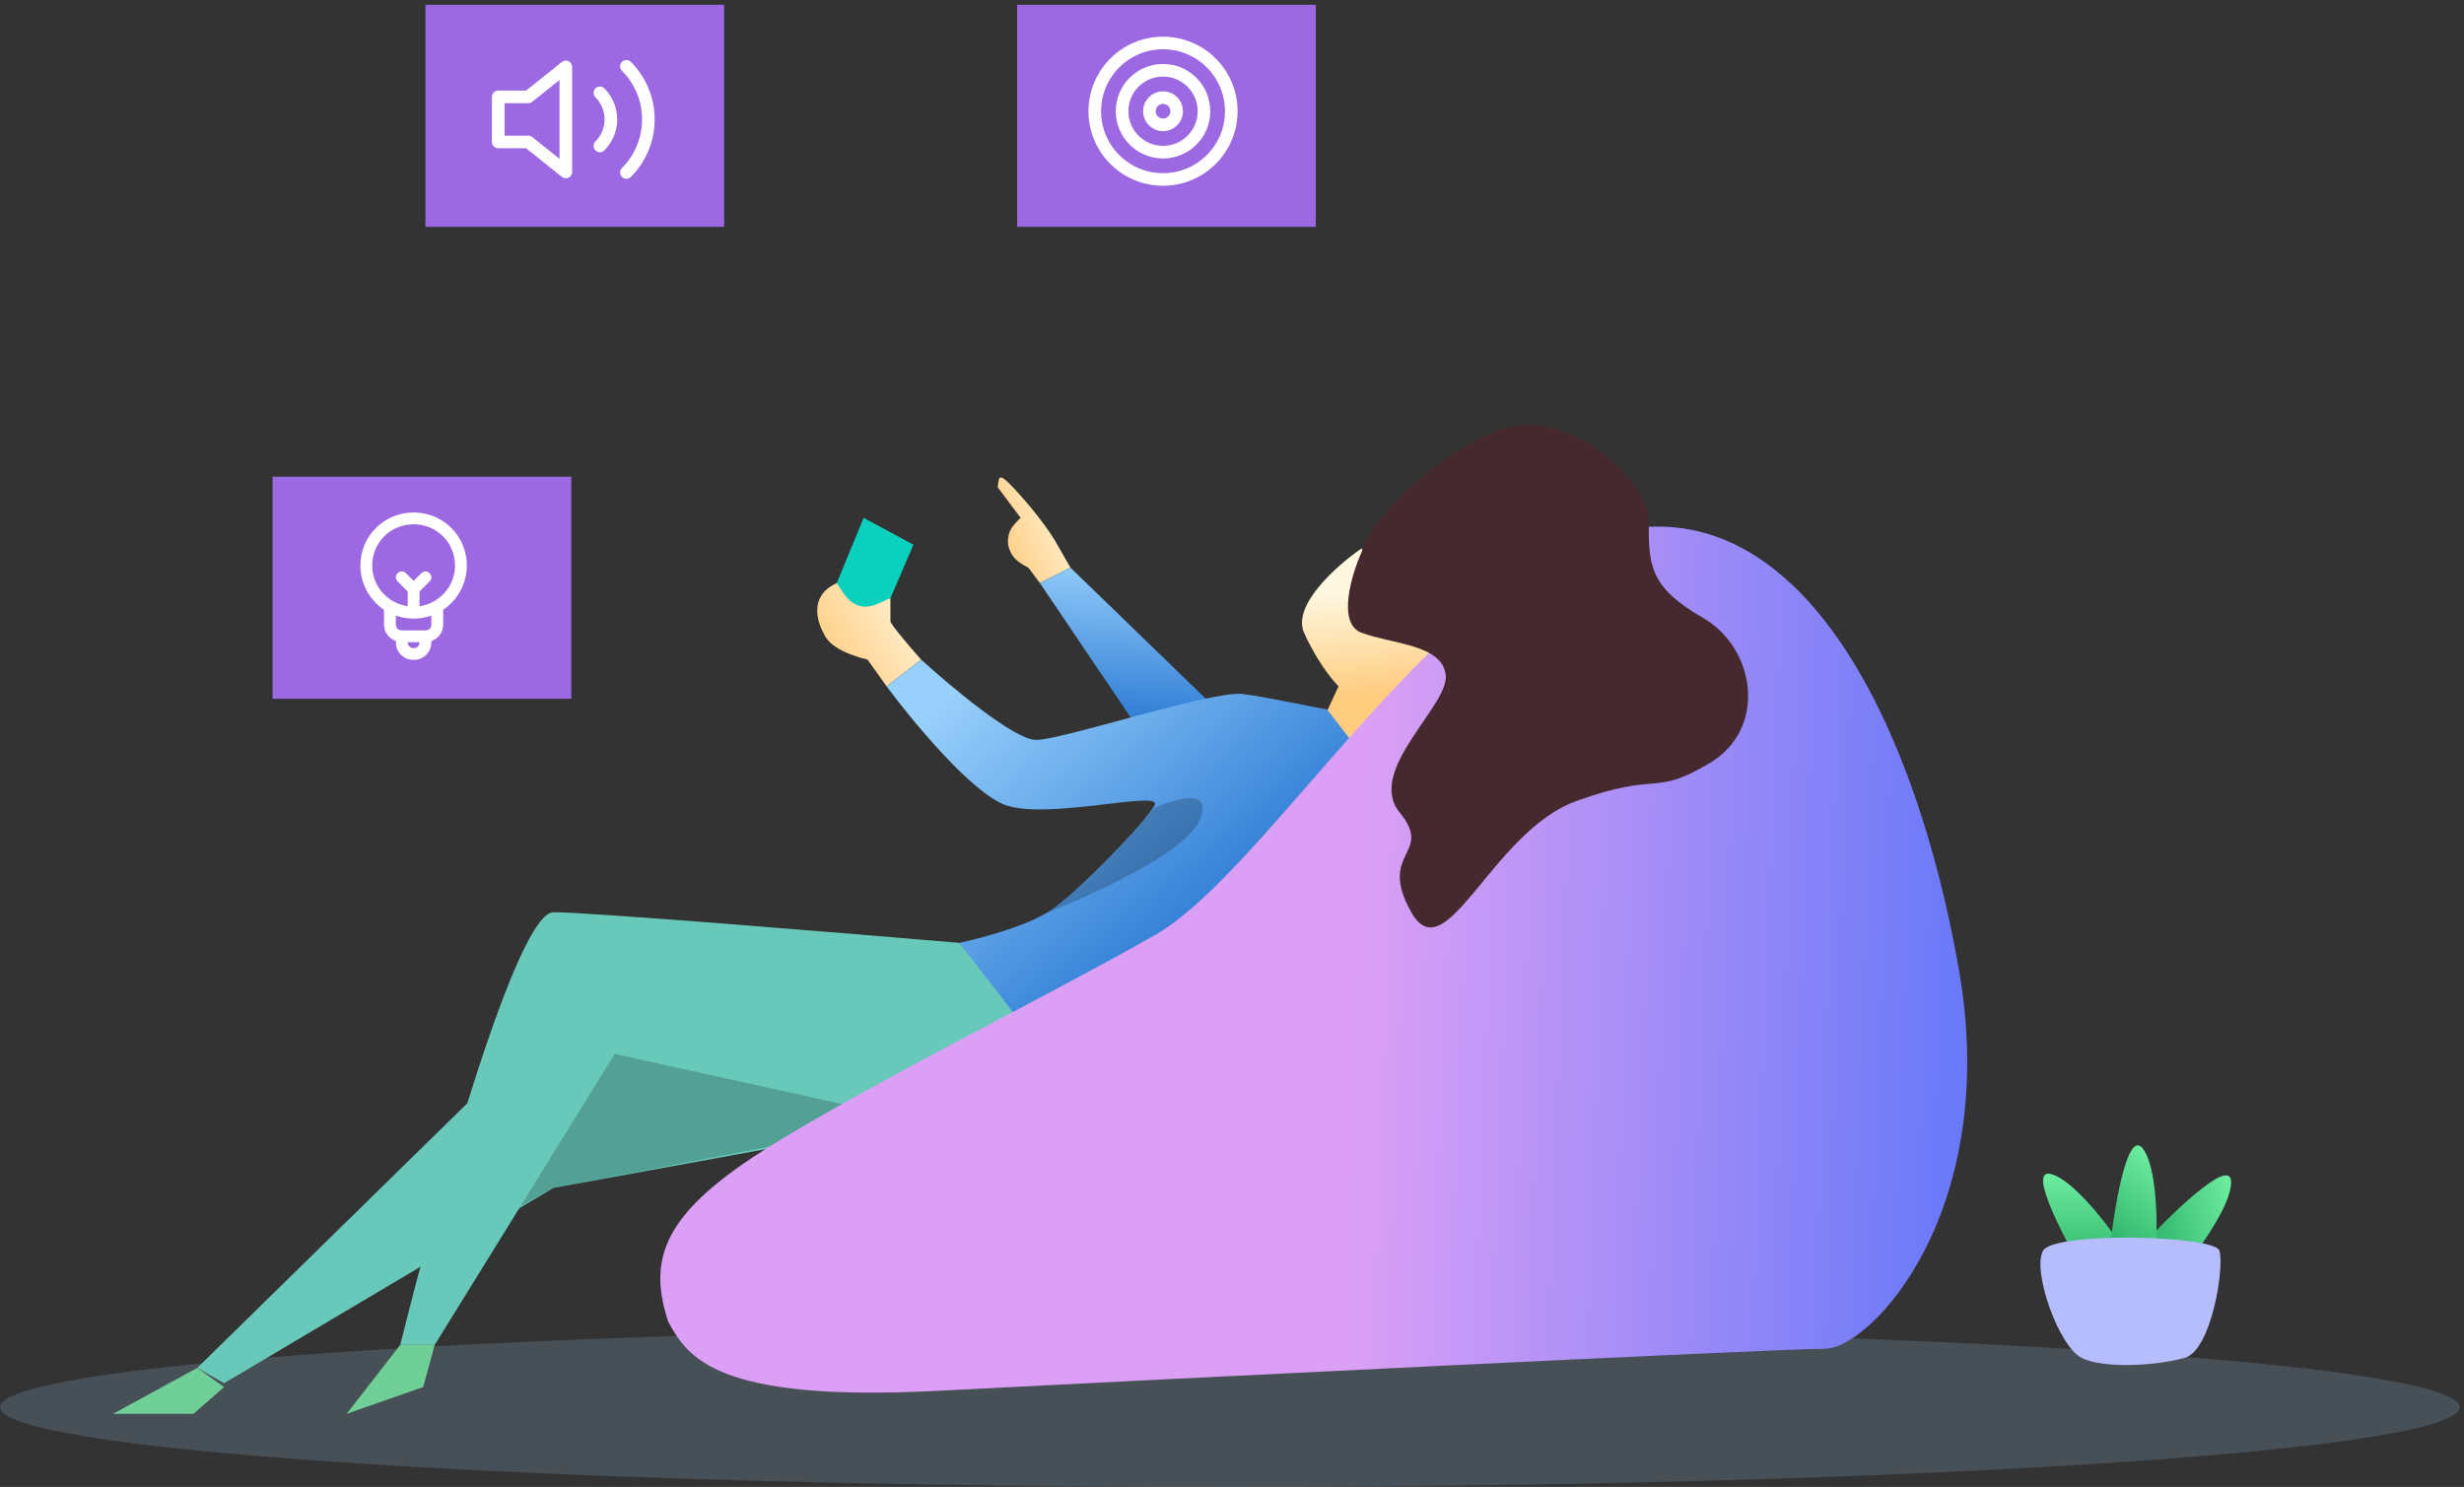<svg width="391" height="236" viewBox="0 0 391 236" fill="none" xmlns="http://www.w3.org/2000/svg">
<rect x="0" y="0" width="391" height="236" fill="#333333" stroke="none"/>
<ellipse opacity="0.2" cx="195.157" cy="223.341" rx="195.157" ry="12.659" fill="#98C3E8"/>
<path d="M325.438 186.328C321.548 185.355 327.869 197.266 331.515 203.344C334.282 208.205 340.022 207.598 340.022 204.559C340.022 201.52 330.299 187.543 325.438 186.328Z" fill="url(#paint0_linear)"/>
<path d="M354.039 187.515C353.87 183.509 344.237 192.944 339.441 198.162C335.562 202.194 337.771 207.526 340.685 206.666C343.599 205.805 354.25 192.522 354.039 187.515Z" fill="url(#paint1_linear)"/>
<path d="M339.994 182.245C337.468 179.132 335.368 192.452 334.634 199.501C333.928 205.05 338.882 208.012 340.707 205.582C342.532 203.152 343.151 186.137 339.994 182.245Z" fill="url(#paint2_linear)"/>
<path d="M67.158 220.142L68.981 213.457H63.511L55.004 224.396L67.158 220.142Z" fill="#6FCF97"/>
<path d="M30.695 224.396L35.557 220.142L31.303 217.103L17.933 224.396H30.695Z" fill="#6FCF97"/>
<path d="M144.946 86.444L141.299 94.953L139.476 97.383L133.399 99.207L132.791 92.522L137.045 82.19L144.946 86.444Z" fill="#0AD1BD"/>
<path d="M163.177 90.091L165 92.522L169.862 90.091L167.431 85.838C165.608 82.799 162.143 78.726 160.139 76.722C158.316 74.898 158.518 76.114 158.316 77.329L161.962 82.191C161.962 82.191 160.468 83.482 160.139 84.622C159.738 86.009 159.949 87.065 160.746 88.268C161.402 89.257 163.177 90.091 163.177 90.091Z" fill="url(#paint3_linear)"/>
<path d="M137.652 104.676L140.691 108.93L146.16 104.676C144.54 102.853 141.298 99.085 141.298 98.599V94.952C140.083 95.358 138.327 96.675 136.437 96.168C134.492 95.646 133.601 93.737 132.79 92.522C132.79 92.522 131.564 93.124 130.967 93.737C128.981 95.778 129.545 98.562 130.967 101.03C132.452 103.606 137.652 104.676 137.652 104.676Z" fill="url(#paint4_linear)"/>
<path d="M169.862 90.091L192.354 111.88L180.193 115.007L165 92.522L169.862 90.091Z" fill="url(#paint5_linear)"/>
<path d="M206.934 100.422C204.989 96.047 212.201 89.686 216.049 87.053L232.457 106.5L224.557 116.831L218.48 130.201L208.757 116.831L212.403 108.93C211.39 107.918 208.878 104.798 206.934 100.422Z" fill="url(#paint6_linear)"/>
<path d="M35.557 219.535L31.303 217.104L92.682 156.94H140.692L151.023 176.995L87.82 188.542L35.557 219.535Z" fill="#68C9BA"/>
<path opacity="0.2" d="M148.814 176.864L87.729 188.561L77.331 194.41L95.527 158.019L148.814 176.864Z" fill="black"/>
<path d="M166.215 144.785C162.326 147.216 155.074 149.039 152.238 149.647L164.392 166.663L201.463 156.332L216.655 120.476L210.578 112.576C207.945 112.171 201.098 110.631 197.209 110.145C192.347 109.538 168.646 117.438 164.392 117.438C160.989 117.438 150.82 108.93 146.16 104.676L140.691 108.93C144.742 114.399 154.182 125.824 159.53 127.769C166.215 130.2 184.447 125.338 183.231 127.769C182.016 130.2 171.077 141.746 166.215 144.785Z" fill="url(#paint7_linear)"/>
<path opacity="0.2" d="M190.404 130.076C188.325 135.275 173.075 142.206 165.71 145.022C173.508 139.823 179.357 132.675 183.256 128.126C186.722 126.827 192.484 124.877 190.404 130.076Z" fill="black"/>
<path d="M68.981 213.458H63.512C69.184 190.567 81.987 144.786 87.821 144.786C93.655 144.786 133.197 148.027 152.239 149.648L162.57 163.018L135.167 175.565L97.544 167.272L68.981 213.458Z" fill="url(#paint8_linear)"/>
<path d="M148.593 220.75C113.345 222.573 109.091 215.28 106.053 209.811C102.406 198.872 106.053 191.579 124.284 180.64C142.516 169.701 165.001 158.763 183.233 148.431C201.464 138.1 229.419 88.875 257.982 84.013C286.544 79.152 304.168 115.615 310.853 153.901C317.538 192.187 296.875 214.065 289.583 214.065C282.29 214.065 183.84 218.926 148.593 220.75Z" fill="url(#paint9_linear)"/>
<path d="M216.049 100.423C212.159 98.964 214.428 91.307 216.049 87.66C218.049 80.976 231.241 69.429 240.357 67.606C249.473 65.783 261.627 76.114 261.627 82.799C261.627 89.484 261.627 93.13 270.135 97.992C278.643 102.853 280.466 115.615 271.351 121.085C262.235 126.554 263.45 122.3 250.08 127.162C236.711 132.024 229.418 154.509 223.949 144.786C218.479 135.062 227.595 135.67 222.126 128.985C216.656 122.3 230.026 111.969 229.418 107.107C228.81 102.246 220.91 102.246 216.049 100.423Z" fill="#45292F"/>
<rect x="43.251" y="75.655" width="47.402" height="35.248" fill="#9C69E2"/>
<rect x="67.514" y="0.757" width="47.402" height="35.248" fill="#9C69E2"/>
<rect x="161.4" y="0.757" width="47.402" height="35.248" fill="#9C69E2"/>
<path d="M324.221 198.483C326.044 195.444 351.315 196.052 352.175 198.483C353.036 200.914 350.959 214.284 346.706 215.499C342.453 216.714 333.945 217.322 330.298 215.499C326.651 213.676 322.398 201.522 324.221 198.483Z" fill="#B5BDFC"/>
<path d="M89.787 10.613L83.83 15.379H79.064V22.527H83.83L89.787 27.293V10.613Z" stroke="white" stroke-width="2" stroke-linecap="round" stroke-linejoin="round"/>
<path d="M99.401 10.529C101.635 12.764 102.889 15.793 102.889 18.952C102.889 22.111 101.635 25.141 99.401 27.375M95.196 14.735C96.312 15.852 96.94 17.367 96.94 18.946C96.94 20.526 96.312 22.041 95.196 23.158" stroke="white" stroke-width="2" stroke-linecap="round" stroke-linejoin="round"/>
<path d="M74.082 89.759C74.082 85.08 70.328 81.337 65.634 81.337C60.941 81.337 57.186 85.08 57.186 89.759C57.186 92.66 58.688 95.28 60.941 96.777V99.117C60.941 100.333 61.692 101.362 62.818 101.737V101.924C62.818 103.515 64.038 104.731 65.634 104.731C67.23 104.731 68.45 103.515 68.45 101.924V101.737C69.577 101.362 70.328 100.333 70.328 99.117V96.777C72.58 95.28 74.082 92.66 74.082 89.759ZM59.063 89.759C59.063 86.109 61.973 83.209 65.634 83.209C69.295 83.209 72.205 86.109 72.205 89.759C72.205 93.034 69.764 95.748 66.573 96.216V93.876L68.169 92.285C68.544 91.911 68.544 91.35 68.169 90.975C67.793 90.601 67.23 90.601 66.854 90.975L65.634 92.192L64.414 90.975C64.038 90.601 63.475 90.601 63.1 90.975C62.724 91.35 62.724 91.911 63.1 92.285L64.695 93.876V96.216C61.504 95.748 59.063 93.034 59.063 89.759ZM65.634 102.86C65.071 102.86 64.695 102.485 64.695 101.924H66.573C66.573 102.485 66.197 102.86 65.634 102.86ZM68.45 99.117C68.45 99.678 68.075 100.052 67.511 100.052H63.757C63.194 100.052 62.818 99.678 62.818 99.117V97.713C63.663 97.994 64.602 98.181 65.634 98.181C66.667 98.181 67.605 97.994 68.45 97.713V99.117Z" fill="white"/>
<path d="M184.555 28.484C190.537 28.484 195.386 23.635 195.386 17.653C195.386 11.671 190.537 6.822 184.555 6.822C178.574 6.822 173.725 11.671 173.725 17.653C173.725 23.635 178.574 28.484 184.555 28.484Z" stroke="white" stroke-width="2" stroke-linecap="round" stroke-linejoin="round"/>
<path d="M184.555 24.151C188.144 24.151 191.054 21.242 191.054 17.653C191.054 14.064 188.144 11.154 184.555 11.154C180.966 11.154 178.057 14.064 178.057 17.653C178.057 21.242 180.966 24.151 184.555 24.151Z" stroke="white" stroke-width="2" stroke-linecap="round" stroke-linejoin="round"/>
<path d="M184.555 19.82C185.752 19.82 186.722 18.85 186.722 17.653C186.722 16.457 185.752 15.487 184.555 15.487C183.359 15.487 182.389 16.457 182.389 17.653C182.389 18.85 183.359 19.82 184.555 19.82Z" stroke="white" stroke-width="2" stroke-linecap="round" stroke-linejoin="round"/>
<defs>
<linearGradient id="paint0_linear" x1="332.119" y1="186.271" x2="332.119" y2="206.918" gradientUnits="userSpaceOnUse">
<stop stop-color="#6CEDA0"/>
<stop offset="1" stop-color="#199D56"/>
</linearGradient>
<linearGradient id="paint1_linear" x1="355.985" y1="193.907" x2="336.184" y2="199.754" gradientUnits="userSpaceOnUse">
<stop stop-color="#6CEDA0"/>
<stop offset="1" stop-color="#199D56"/>
</linearGradient>
<linearGradient id="paint2_linear" x1="345.37" y1="186.213" x2="332.971" y2="202.722" gradientUnits="userSpaceOnUse">
<stop stop-color="#6CEDA0"/>
<stop offset="1" stop-color="#199D56"/>
</linearGradient>
<linearGradient id="paint3_linear" x1="171.585" y1="80.086" x2="157.688" y2="85.993" gradientUnits="userSpaceOnUse">
<stop stop-color="#FFF8E1"/>
<stop offset="1" stop-color="#FFCC80"/>
</linearGradient>
<linearGradient id="paint4_linear" x1="148.62" y1="96.733" x2="131.681" y2="107.209" gradientUnits="userSpaceOnUse">
<stop stop-color="#FFF8E1"/>
<stop offset="1" stop-color="#FFCC80"/>
</linearGradient>
<linearGradient id="paint5_linear" x1="180.651" y1="88.419" x2="179.164" y2="112.934" gradientUnits="userSpaceOnUse">
<stop stop-color="#98D0FC"/>
<stop offset="1" stop-color="#3481D7"/>
</linearGradient>
<linearGradient id="paint6_linear" x1="213.149" y1="93.685" x2="214.198" y2="110.356" gradientUnits="userSpaceOnUse">
<stop stop-color="#FFF8E1"/>
<stop offset="1" stop-color="#FFCC80"/>
</linearGradient>
<linearGradient id="paint7_linear" x1="157.262" y1="104.731" x2="190.855" y2="144.211" gradientUnits="userSpaceOnUse">
<stop stop-color="#98D0FC"/>
<stop offset="1" stop-color="#3481D7"/>
</linearGradient>
<linearGradient id="paint8_linear" x1="90.978" y1="141.124" x2="131.268" y2="185.963" gradientUnits="userSpaceOnUse">
<stop stop-color="#68C9BA"/>
<stop offset="1" stop-color="#68C9BA"/>
</linearGradient>
<linearGradient id="paint9_linear" x1="311.925" y1="152.82" x2="216.228" y2="149.076" gradientUnits="userSpaceOnUse">
<stop stop-color="#6979F8"/>
<stop offset="1" stop-color="#DBA0F5"/>
</linearGradient>
</defs>
</svg>
